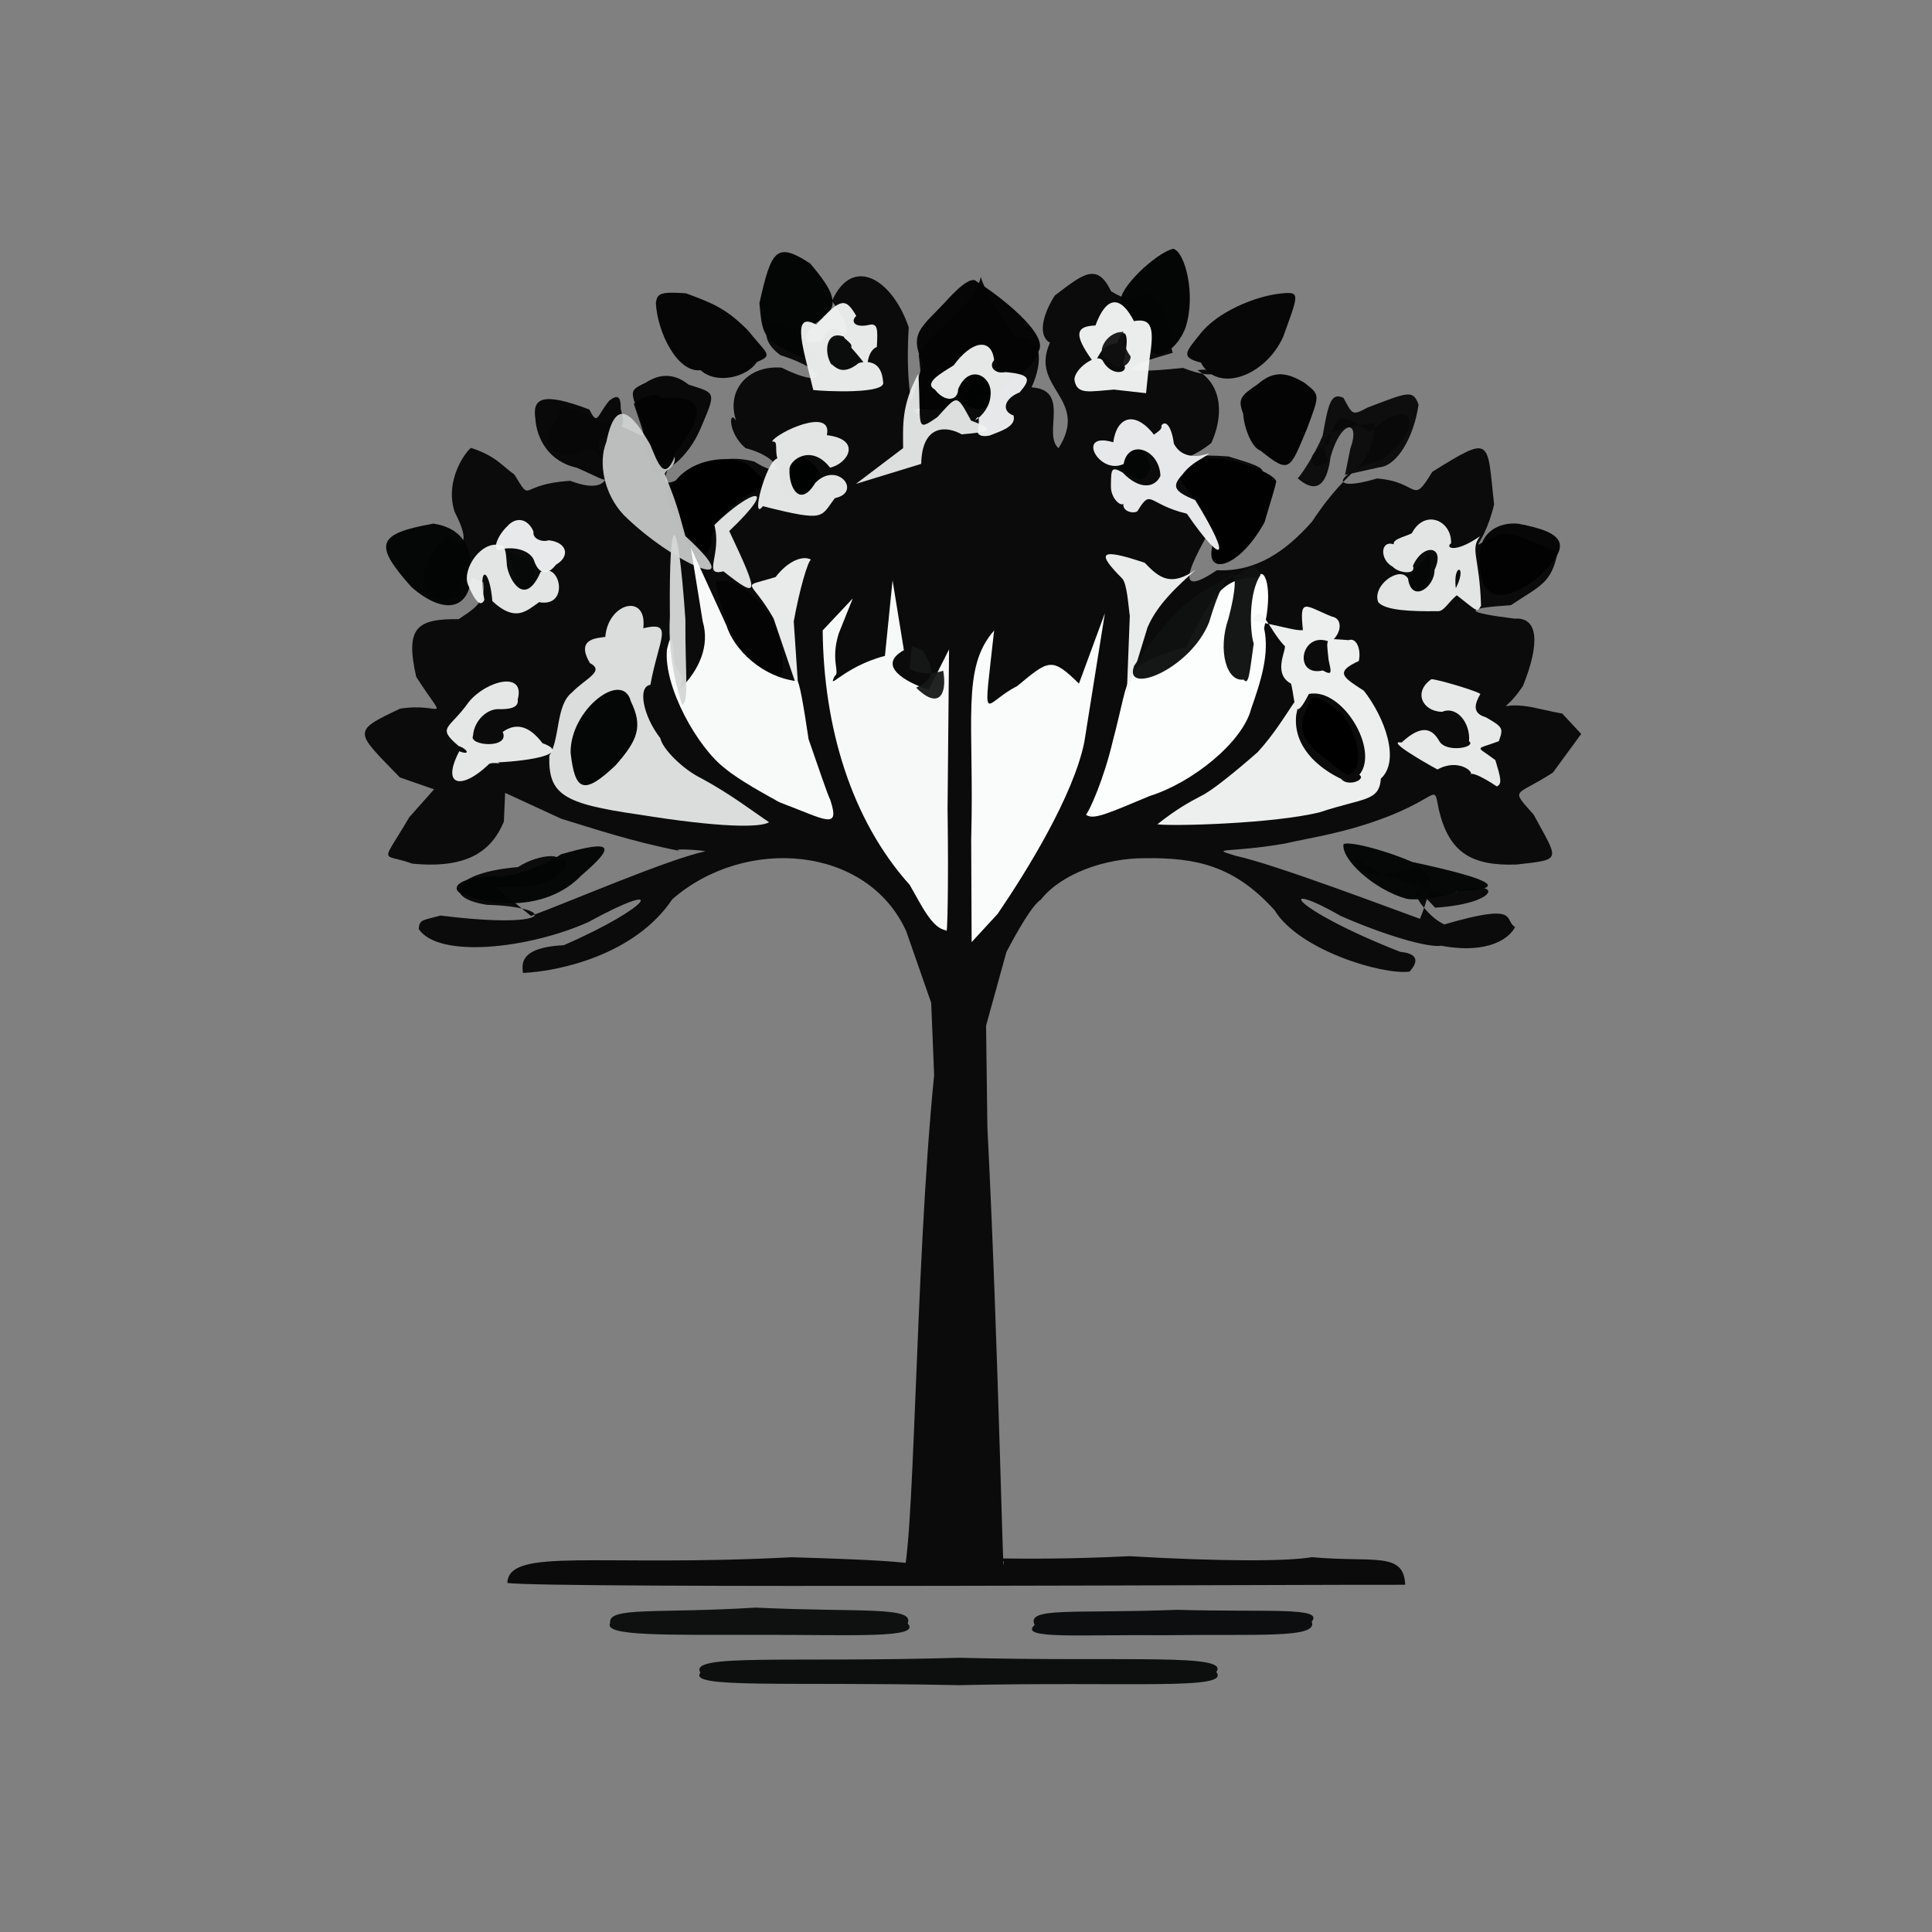 <?xml version="1.0" ?>
<svg xmlns="http://www.w3.org/2000/svg" version="1.1" width="224" height="224">
  <rect width="100%" height="100%" fill="#808080" stroke="none"/>
  <defs/>
  <g>
    <path d="M 81.213 193.934 C 79.77 191.677 91.254 192.793 111.206 192.205 C 130.847 192.695 142.642 191.657 141.018 193.859 C 142.736 196.0 131.24 194.941 111.124 195.382 C 91.295 194.96 79.659 195.801 81.213 193.934" stroke-width="1.0" fill="rgb(9, 10, 10)" opacity="0.961"/>
    <path d="M 70.742 188.185 C 70.441 186.249 76.171 187.099 87.631 186.387 C 99.682 186.969 106.098 186.187 105.238 188.229 C 106.891 189.976 98.988 189.539 88.704 189.549 C 77.244 189.538 69.916 189.729 70.742 188.185" stroke-width="1.0" fill="rgb(10, 12, 12)" opacity="0.953"/>
    <path d="M 119.958 188.407 C 118.951 186.284 124.394 187.113 136.482 186.644 C 146.947 186.949 153.548 186.279 152.081 188.017 C 152.867 189.979 146.045 189.445 135.009 189.589 C 125.41 189.492 117.999 190.106 119.958 188.407" stroke-width="1.0" fill="rgb(9, 10, 11)" opacity="0.959"/>
    <path d="M 58.819 183.53 C 59.009 179.348 69.266 181.723 91.784 180.551 C 110.049 181.089 108.402 181.539 104.46 183.16 C 106.064 182.258 106.019 147.463 108.305 124.655 L 107.965 116.27 L 105.065 107.957 C 100.545 98.01 86.383 96.901 77.94 104.268 C 73.629 110.713 64.785 112.637 60.625 112.802 C 60.651 112.206 59.735 109.86 65.36 109.591 C 75.655 105.112 77.652 101.735 68.199 106.915 C 61.285 110.001 50.84 111.159 48.543 107.707 C 48.659 106.577 48.936 106.739 51.078 106.15 C 64.677 107.844 64.523 105.14 56.432 104.904 C 50.977 104.03 52.73 101.141 60.055 100.531 C 62.648 98.849 65.96 98.98 64.046 100.098 C 66.794 98.173 66.259 102.349 61.137 102.774 L 57.503 102.881 L 61.566 106.198 C 66.107 104.524 77.417 99.644 81.726 98.716 C 82.273 98.641 77.401 98.273 78.826 98.659 C 73.349 97.603 68.366 95.928 65.063 94.922 L 58.565 91.925 L 58.419 95.264 C 57.037 98.556 54.329 100.778 47.793 100.13 C 44.208 98.81 44.074 100.504 47.449 94.758 L 50.327 91.514 L 46.36 90.136 C 41.218 84.805 40.673 84.85 46.382 82.166 C 51.356 81.372 51.945 84.23 48.252 78.463 C 46.977 72.762 48.289 71.738 53.183 71.785 C 54.46 70.882 56.493 69.923 56.035 67.501 C 55.551 67.559 53.345 65.558 53.32 68.897 C 48.93 71.353 47.292 66.133 51.902 62.131 C 53.521 63.565 54.681 63.169 52.721 59.367 C 51.487 55.646 54.083 52.252 54.618 51.929 C 57.477 52.871 58.141 53.948 59.633 55.014 C 61.784 58.479 59.997 56.102 66.122 55.749 C 72.021 58.009 70.726 52.903 68.468 52.046 C 62.004 54.443 63.266 49.285 65.142 48.154 C 63.398 47.174 66.257 46.553 69.326 48.839 C 74.876 49.464 75.586 53.206 73.482 46.814 C 75.111 45.729 76.065 45.542 76.743 46.145 C 81.005 45.797 82.548 47.202 78.137 52.615 C 76.025 57.563 77.077 56.161 82.545 53.848 C 83.196 53.189 85.247 52.939 87.435 53.512 C 91.391 55.959 90.694 53.037 86.438 51.956 C 84.351 50.194 84.488 47.37 85.355 48.791 C 84.139 45.245 86.74 42.305 90.636 42.63 C 95.871 45.268 96.387 43.025 90.507 41.192 C 86.902 38.645 89.869 35.213 92.874 39.744 C 98.31 39.397 99.658 39.234 96.461 34.906 C 98.828 29.551 103.442 32.324 105.358 37.946 C 104.667 49.509 107.771 51.754 106.524 41.181 C 107.357 38.821 112.887 35.705 113.72 32.118 C 114.162 33.908 118.048 40.035 118.014 39.238 C 120.798 38.822 121.01 41.822 119.602 44.908 C 124.173 45.206 120.851 50.308 122.726 51.969 C 126.394 46.192 119.316 45.02 121.738 39.737 C 120.401 38.973 120.733 36.767 122.284 34.274 C 125.504 31.822 127.196 30.341 128.809 33.761 C 130.767 34.977 132.22 35.064 133.11 33.565 C 132.632 34.174 135.895 36.239 135.1 37.055 C 135.748 38.415 135.585 39.846 135.977 40.901 C 130.64 42.411 128.279 43.577 137.158 42.657 C 141.596 44.39 141.721 42.524 138.825 42.918 C 141.957 44.815 141.727 48.566 140.443 51.359 C 136.569 54.45 135.29 52.372 142.432 52.92 C 148.016 54.618 147.455 54.488 142.387 57.985 C 138.135 64.902 135.485 69.894 141.08 66.114 C 145.66 66.33 149.108 63.884 152.12 60.479 C 156.924 53.188 158.869 54.911 159.401 49.027 C 154.964 49.688 152.452 49.919 153.982 53.468 C 152.407 55.115 150.51 52.834 154.103 51.402 C 154.934 47.036 156.143 48.456 158.861 50.079 C 163.771 45.494 165.577 49.489 160.076 53.37 C 154.904 54.823 153.762 57.23 159.659 55.478 C 164.623 55.847 163.623 58.741 166.061 54.705 C 173.025 50.386 172.396 50.869 173.228 58.5 C 171.802 64.326 169.576 63.605 173.955 61.983 C 174.644 61.708 175.477 61.775 180.595 64.049 C 179.856 67.661 178.597 67.881 175.177 70.166 C 169.518 70.536 169.767 71.002 175.603 71.728 C 178.403 71.514 178.537 74.679 176.572 79.535 C 174.166 83.139 173.484 81.318 177.246 81.929 C 177.624 81.963 180.015 82.55 181.135 82.734 L 183.327 85.096 L 180.05 89.571 C 175.642 92.437 175.039 91.298 177.82 94.458 C 180.719 99.837 181.206 99.629 175.822 100.235 C 170.583 100.418 168.014 98.826 166.834 93.934 C 166.112 90.391 167.216 92.711 158.452 95.543 C 154.685 96.762 151.488 97.222 149.006 97.796 C 142.589 98.919 140.028 98.239 143.236 99.215 C 147.908 100.223 162.062 105.622 164.638 106.531 C 166.556 101.643 165.627 101.75 164.548 100.378 C 157.731 102.569 157.08 100.721 157.32 99.157 C 156.82 100.242 164.145 102.997 167.695 103.714 C 174.337 101.428 174.43 104.733 166.388 105.239 C 162.199 100.566 164.476 105.797 167.453 107.18 C 176.355 104.581 174.288 106.69 175.663 107.479 C 175.1 108.636 172.756 110.701 167.091 109.649 C 165.578 109.901 160.572 108.449 155.458 106.2 C 147.887 101.855 149.31 105.224 162.344 110.36 C 165.087 110.619 163.929 112.08 163.433 112.649 C 160.297 113.066 150.601 110.17 147.782 105.54 C 143.162 100.413 138.751 99.414 132.748 99.503 C 128.171 99.484 123.075 101.265 120.667 104.316 C 119.679 104.933 117.975 107.93 116.688 110.369 L 114.326 118.92 L 114.481 130.726 C 115.79 156.593 116.291 185.486 116.397 181.017 C 110.279 180.242 117.094 181.115 130.926 180.428 C 141.551 181.048 149.256 181.035 152.102 180.542 C 159.219 181.194 162.777 179.839 162.92 183.742 C 153.119 183.701 63.487 184.189 58.819 183.53" stroke-width="0.0" fill="rgb(8, 8, 9)" opacity="0.97"/>
    <path d="M 146.133 52.243 C 145.132 51.91 144.222 49.591 144.136 47.956 C 143.483 46.272 143.835 45.886 145.848 44.529 C 147.642 42.956 149.166 43.138 151.215 44.365 C 153.073 45.817 153.041 45.683 151.524 49.736 C 149.51 54.525 149.555 54.974 146.133 52.243" stroke-width="1.0" fill="rgb(3, 3, 3)" opacity="0.985"/>
    <path d="M 81.237 42.92 C 78.519 43.25 76.214 38.495 76.043 35.144 C 76.181 34.02 76.564 33.794 79.542 34.01 C 82.617 35.149 84.208 35.764 86.736 38.324 C 88.926 41.077 89.732 41.157 87.752 41.973 C 86.632 43.752 83.039 44.6 81.237 42.92" stroke-width="1.0" fill="rgb(5, 5, 5)" opacity="0.982"/>
    <path d="M 139.234 42.04 C 136.909 41.439 137.396 40.885 139.093 38.792 C 141.077 36.164 145.573 34.326 148.492 34.031 C 150.785 33.791 150.599 34.009 148.775 39.044 C 146.754 43.579 141.159 45.685 139.234 42.04" stroke-width="1.0" fill="rgb(6, 6, 6)" opacity="0.988"/>
    <path d="M 54.474 103.973 C 51.696 103.351 52.702 101.644 57.415 101.588 C 59.177 101.797 62.781 100.518 65.058 99.046 C 71.288 97.243 71.328 98.14 67.373 101.531 C 64.423 104.621 59.398 105.542 54.474 103.973" stroke-width="1.0" fill="rgb(4, 6, 5)" opacity="0.975"/>
    <path d="M 163.054 104.2 C 159.388 103.186 155.487 99.678 155.771 97.874 C 156.288 97.527 160.032 98.356 163.744 99.94 C 173.471 102.031 174.999 103.104 168.861 103.353 C 167.325 104.121 164.031 104.436 163.054 104.2" stroke-width="1.0" fill="rgb(5, 7, 7)" opacity="0.981"/>
    <path d="M 153.945 88.149 C 151.043 86.239 150.291 84.342 151.541 82.1 C 151.9 80.189 152.806 80.594 155.47 82.626 C 157.613 85.143 158.204 89.306 156.449 89.773 C 156.513 90.091 155.489 89.535 153.945 88.149" stroke-width="1.0" fill="rgb(2, 1, 2)" opacity="0.981"/>
    <path d="M 87.183 76.995 C 84.869 74.651 82.102 66.699 83.308 67.36 C 85.804 66.792 89.615 70.798 90.328 73.731 C 91.289 79.09 91.009 79.371 87.183 76.995" stroke-width="1.0" fill="rgb(5, 5, 5)" opacity="0.981"/>
    <path d="M 47.713 68.072 C 43.268 63.097 43.653 61.886 50.261 60.709 C 53.186 61.169 54.624 62.926 54.658 66.061 C 54.718 70.869 51.456 71.349 47.713 68.072" stroke-width="1.0" fill="rgb(4, 5, 5)" opacity="0.987"/>
    <path d="M 171.572 64.933 C 171.341 61.636 173.888 60.494 176.049 60.723 C 181.627 61.78 182.502 63.233 177.911 67.29 C 174.201 69.915 171.492 69.756 171.572 64.933" stroke-width="1.0" fill="rgb(3, 3, 3)" opacity="0.962"/>
    <path d="M 59.683 67.177 C 59.527 65.815 59.179 64.682 59.004 64.361 C 58.922 64.182 58.994 63.909 59.773 64.384 C 62.021 64.419 62.866 67.115 61.128 68.271 C 60.196 68.822 59.842 68.626 59.683 67.177" stroke-width="1.0" fill="rgb(8, 9, 9)" opacity="0.986"/>
    <path d="M 163.297 67.476 C 163.359 66.934 164.272 65.653 165.163 64.909 C 165.644 63.732 165.925 63.808 165.854 65.555 C 165.894 68.139 163.703 69.996 163.297 67.476" stroke-width="1.0" fill="rgb(6, 7, 7)" opacity="0.993"/>
    <path d="M 140.542 63.448 C 139.975 61.189 139.614 59.054 138.648 57.935 C 135.931 55.051 136.049 53.772 139.87 53.162 C 142.58 52.773 148.601 55.131 147.911 56.019 C 147.969 56.122 147.241 58.383 146.608 60.566 C 143.606 65.979 139.775 66.727 140.542 63.448" stroke-width="1.0" fill="rgb(1, 1, 1)" opacity="1.0"/>
    <path d="M 78.439 60.242 C 76.704 56.772 77.069 57.181 78.471 55.569 C 80.687 52.898 85.598 52.607 87.129 54.244 C 88.987 55.965 89.079 56.083 87.013 57.214 C 83.35 59.279 82.317 61.595 82.49 63.006 C 81.608 65.75 80.107 64.6 78.439 60.242" stroke-width="1.0" fill="rgb(0, 0, 1)" opacity="0.997"/>
    <path d="M 91.52 57.51 C 89.455 55.714 90.546 52.522 93.118 52.977 C 94.603 53.831 95.348 54.839 94.925 55.742 C 94.904 57.927 92.48 58.844 91.52 57.51" stroke-width="1.0" fill="rgb(1, 2, 2)" opacity="0.981"/>
    <path d="M 130.392 54.663 C 129.691 54.336 129.566 53.432 130.137 52.445 C 130.962 50.994 132.976 52.027 133.414 54.177 C 132.815 55.891 132.211 56.035 130.392 54.663" stroke-width="1.0" fill="rgb(5, 6, 6)" opacity="0.976"/>
    <path d="M 150.452 55.453 C 150.725 55.263 152.396 52.818 153.352 50.506 C 154.01 46.781 154.314 45.45 155.764 46.128 C 156.833 48.104 156.775 48.207 158.568 47.246 C 163.226 45.494 163.818 45.115 164.47 46.912 C 163.9 50.815 161.937 53.979 159.996 54.167 L 155.943 55.067 L 156.557 52.027 C 157.793 48.635 155.512 48.53 154.268 52.978 C 153.78 56.843 152.236 57.015 150.452 55.453" stroke-width="1.0" fill="rgb(10, 10, 10)" opacity="0.96"/>
    <path d="M 66.858 54.225 C 63.601 53.507 62.205 50.824 62.063 48.476 C 61.744 46.254 62.764 45.348 68.34 47.487 C 69.313 49.456 69.212 48.153 70.645 46.447 C 71.62 45.723 71.975 45.899 71.974 47.432 C 72.43 49.06 72.349 49.836 70.658 50.926 C 69.946 50.079 68.795 51.725 69.856 52.465 C 70.662 56.654 71.122 56.057 66.858 54.225" stroke-width="1.0" fill="rgb(7, 8, 7)" opacity="0.982"/>
    <path d="M 75.405 54.504 C 75.887 54.026 74.395 51.339 74.689 49.843 C 73.255 45.389 72.576 45.431 74.83 44.391 C 76.626 43.202 78.31 43.362 79.83 44.592 C 82.999 45.62 83.082 45.323 81.239 49.652 C 79.756 53.154 76.875 55.355 75.405 54.504" stroke-width="1.0" fill="rgb(3, 3, 3)" opacity="0.948"/>
    <path d="M 106.982 42.109 C 105.396 38.663 106.757 38.023 109.46 35.164 C 110.668 33.812 112.553 31.878 113.234 32.639 C 115.701 34.149 121.779 38.816 120.378 40.784 C 119.827 43.293 114.127 46.49 109.332 47.571 L 105.451 47.347 L 106.982 42.109" stroke-width="0.0" fill="rgb(4, 5, 4)" opacity="0.986"/>
    <path d="M 95.841 41.475 C 94.544 39.834 96.059 37.378 97.305 38.382 C 98.72 39.268 99.279 42.621 97.767 43.159 C 97.199 43.079 96.189 42.221 95.841 41.475" stroke-width="1.0" fill="rgb(12, 13, 13)" opacity="0.966"/>
    <path d="M 90.703 40.366 C 88.398 39.113 88.311 38.119 88.049 35.144 C 89.44 28.959 89.998 28.0 93.931 30.541 C 96.578 33.682 97.297 35.212 95.684 36.727 C 93.919 37.825 93.038 38.723 93.567 40.208 C 95.746 41.758 94.127 42.301 90.703 40.366" stroke-width="1.0" fill="rgb(4, 5, 5)" opacity="0.995"/>
    <path d="M 133.27 39.522 C 133.894 38.837 133.224 37.201 131.677 37.26 C 130.544 36.236 129.623 35.522 129.981 35.044 C 129.487 33.592 134.012 29.308 136.03 28.84 C 137.405 29.2 138.683 34.208 137.457 37.966 C 136.306 41.092 133.23 42.294 133.27 39.522" stroke-width="1.0" fill="rgb(4, 5, 5)" opacity="0.994"/>
    <path d="M 125.915 94.459 C 126.303 94.038 127.978 90.362 129.024 85.901 C 131.208 77.723 129.913 77.191 137.533 74.994 C 140.293 69.471 141.702 66.83 145.747 66.979 C 146.614 65.41 147.655 68.291 146.56 72.834 C 147.222 75.794 146.167 79.044 145.066 82.167 C 144.101 85.987 138.35 90.704 133.288 92.294 C 128.383 94.343 126.754 95.103 125.915 94.459" stroke-width="0.0" fill="rgb(252, 253, 253)" opacity="0.997"/>
    <path d="M 53.247 87.103 C 54.709 87.661 54.078 86.744 53.195 86.508 C 50.537 84.264 52.101 84.583 54.345 81.399 C 56.381 78.893 60.939 77.749 60.025 81.093 C 60.176 82.052 59.114 82.228 57.951 82.225 C 56.528 82.091 54.964 83.526 54.845 85.298 C 54.282 86.491 59.183 86.853 58.283 84.862 C 60.013 83.629 61.538 84.372 62.902 86.172 C 66.299 87.384 61.537 88.214 57.72 88.392 C 58.433 88.678 56.896 88.242 56.611 88.665 C 53.506 91.622 51.12 91.173 53.247 87.103" stroke-width="1.0" fill="rgb(240, 241, 241)" opacity="0.947"/>
    <path d="M 170.455 89.82 C 171.044 89.626 169.144 87.835 166.667 89.217 C 164.949 88.281 160.656 85.793 162.505 86.086 C 164.794 83.979 166.016 84.407 166.879 85.932 C 167.675 87.333 171.238 86.644 170.324 85.941 C 170.503 83.841 168.913 81.792 167.196 82.536 C 164.863 82.46 163.858 80.198 165.956 78.747 C 166.749 78.752 171.877 80.317 171.625 80.493 C 170.615 82.203 171.168 82.824 172.308 83.181 C 174.294 84.328 174.3 84.44 173.777 85.939 C 170.901 87.007 171.114 86.39 173.377 88.135 C 173.974 90.133 174.206 90.878 173.551 91.181 C 171.706 89.961 170.568 89.493 170.455 89.82" stroke-width="1.0" fill="rgb(241, 243, 243)" opacity="0.952"/>
    <path d="M 130.992 71.402 C 130.847 70.517 130.687 67.608 130.091 67.055 C 127.111 64.057 127.431 63.478 132.719 65.249 C 134.402 67.024 135.765 68.069 138.657 66.036 C 136.596 67.902 134.224 69.986 133.045 72.743 L 130.636 80.621 L 130.992 71.402" stroke-width="1.0" fill="rgb(243, 244, 244)" opacity="0.96"/>
    <path d="M 89.685 71.687 C 86.963 66.916 85.663 68.238 89.924 66.901 C 91.39 64.998 93.107 64.364 94.03 64.886 C 93.667 65.029 92.68 68.404 92.028 72.061 L 92.581 80.221 L 89.685 71.687" stroke-width="1.0" fill="rgb(243, 245, 244)" opacity="0.959"/>
    <path d="M 57.087 69.696 C 56.739 65.589 55.379 65.649 56.16 69.549 C 55.862 70.201 55.282 70.269 54.243 67.742 C 53.582 65.952 55.821 62.57 58.109 63.23 C 58.717 63.267 58.69 64.832 58.781 65.64 C 59.057 67.3 60.88 70.476 62.68 66.307 C 64.986 65.049 66.074 70.478 62.509 69.815 C 61.005 70.867 59.745 72.174 57.087 69.696" stroke-width="1.0" fill="rgb(239, 241, 241)" opacity="0.946"/>
    <path d="M 83.88 66.243 C 81.365 66.86 83.737 64.304 82.826 60.87 C 87.024 56.73 90.582 55.82 84.549 61.571 C 88.091 69.052 88.039 69.533 83.88 66.243" stroke-width="1.0" fill="rgb(237, 238, 238)" opacity="0.936"/>
    <path d="M 61.904 64.95 C 61.582 64.106 60.233 63.334 58.273 63.641 C 57.017 64.359 57.324 62.427 58.854 60.976 C 59.825 59.888 61.206 60.098 61.851 61.63 C 61.717 62.547 62.988 62.889 63.596 62.638 C 65.776 62.867 66.142 64.504 64.457 65.476 C 63.451 66.789 62.445 66.589 61.904 64.95" stroke-width="1.0" fill="rgb(242, 244, 244)" opacity="0.955"/>
    <path d="M 72.301 59.692 C 70.025 57.275 69.325 53.612 70.306 51.24 C 71.43 45.601 73.538 48.34 75.385 51.55 C 76.288 53.724 77.018 55.908 78.233 52.949 C 78.314 54.356 77.278 54.251 77.071 54.936 C 78.186 57.766 78.437 58.338 79.463 62.153 C 87.342 69.328 78.052 65.415 72.301 59.692" stroke-width="1.0" fill="rgb(217, 218, 218)" opacity="0.857"/>
    <path d="M 130.32 58.108 C 130.396 59.081 128.72 58.026 128.802 56.257 C 128.833 54.438 128.809 54.01 130.152 54.781 C 132.152 56.874 133.925 56.546 134.542 55.169 C 134.44 52.096 130.83 50.8 130.274 53.798 C 127.414 55.141 124.655 49.965 129.074 51.277 C 129.497 48.195 131.702 47.558 133.955 50.603 C 133.018 50.577 134.916 49.989 134.641 49.357 C 135.129 48.627 135.845 49.444 136.096 51.416 C 136.585 52.416 137.788 53.379 140.202 52.553 C 139.621 53.124 138.176 53.556 137.087 55.026 C 135.907 56.325 135.974 56.925 138.567 57.979 C 142.987 65.108 141.755 65.609 137.612 59.563 C 133.053 58.456 133.522 56.611 131.952 59.143 C 131.816 59.662 129.809 59.44 130.32 58.108" stroke-width="1.0" fill="rgb(241, 243, 244)" opacity="0.955"/>
    <path d="M 104.71 51.955 C 104.692 49.165 104.524 46.99 106.476 43.319 C 106.849 49.469 106.038 50.193 108.678 48.363 C 111.068 45.763 110.866 45.631 112.588 48.768 C 115.73 49.907 114.547 50.096 111.495 50.358 C 109.761 49.363 106.897 49.181 106.807 53.781 L 99.236 56.101 L 104.71 51.955" stroke-width="1.0" fill="rgb(236, 237, 237)" opacity="0.932"/>
    <path d="M 94.293 45.219 C 93.326 41.039 91.505 35.881 94.643 37.644 C 97.552 34.403 98.077 34.586 99.277 36.623 C 98.553 37.319 99.148 38.027 100.742 37.673 C 101.786 37.433 101.776 38.181 101.662 40.236 C 101.468 40.272 100.625 40.716 100.544 42.58 C 99.445 41.049 98.685 40.36 98.685 40.269 C 98.952 39.83 97.718 39.218 97.867 39.053 C 95.828 38.219 95.467 40.731 96.364 42.217 C 96.743 42.357 97.542 43.744 99.576 42.083 C 100.958 41.756 102.222 42.105 102.386 44.256 C 102.887 45.736 95.462 45.366 94.293 45.219" stroke-width="1.0" fill="rgb(241, 243, 243)" opacity="0.951"/>
    <path d="M 124.595 44.168 C 124.305 42.868 127.439 40.598 127.941 41.991 C 129.043 43.785 131.101 43.187 130.21 42.122 C 131.21 38.387 130.207 37.732 129.533 39.792 C 127.863 39.967 127.597 40.851 126.882 42.149 C 124.843 39.305 124.249 37.818 127.008 37.738 C 128.252 34.351 129.878 34.142 131.472 37.231 C 133.647 36.823 133.81 38.198 133.29 41.564 L 132.875 45.587 L 129.156 45.169 C 126.298 45.387 124.924 45.776 124.595 44.168" stroke-width="1.0" fill="rgb(244, 246, 246)" opacity="0.962"/>
    <path d="M 112.601 97.272 C 112.98 83.595 111.407 77.473 115.26 73.103 C 113.971 84.912 113.9 81.563 117.933 79.549 C 121.612 76.49 121.934 76.152 125.095 79.257 L 128.104 71.094 L 125.708 86.099 C 124.415 92.29 119.136 100.867 115.677 105.947 L 112.654 109.232 L 112.601 97.272" stroke-width="1.0" fill="rgb(252, 253, 253)" opacity="0.992"/>
    <path d="M 105.479 102.604 C 98.67 95.015 95.497 84.298 95.382 73.092 L 98.872 69.383 L 97.244 73.448 C 96.259 76.583 97.435 78.005 96.783 78.37 C 95.868 80.243 97.756 77.314 102.603 76.043 L 103.485 67.285 L 104.8 75.384 C 101.594 77.161 104.963 79.074 107.664 79.979 L 110.035 75.294 L 109.862 93.741 C 110 103.044 109.814 108.992 109.724 107.869 C 108.098 107.663 106.91 105.109 105.479 102.604" stroke-width="1.0" fill="rgb(250, 252, 252)" opacity="0.987"/>
    <path d="M 73.994 94.432 C 65.275 93.175 63.561 92.11 63.689 87.611 C 64.968 85.584 64.423 81.768 66.313 80.284 C 67.893 78.649 70.181 77.824 68.404 76.886 C 66.706 74.048 69.189 73.989 70.178 73.844 C 70.508 69.828 75.08 68.738 74.582 72.841 C 78.208 71.973 76.38 74.065 75.406 79.403 C 73.92 79.584 74.516 82.956 76.562 85.594 C 76.794 86.798 79.144 89.193 81.348 90.258 C 84.728 92.076 87.64 94.326 89.172 95.329 C 88.179 95.952 83.69 95.995 73.994 94.432" stroke-width="0.0" fill="rgb(234, 236, 236)" opacity="0.931"/>
    <path d="M 134.177 95.571 C 136.429 93.807 137.775 93.062 139.172 92.329 C 140.439 91.757 143.427 89.309 145.816 87.206 C 149.505 83.18 151.293 78.223 150.282 82.92 C 149.916 86.434 152.661 88.96 155.489 90.305 C 156.258 91.271 158.443 90.403 157.605 89.826 C 159.964 87.008 155.673 79.706 151.757 80.454 C 149.969 83.939 150.238 81.578 149.694 79.272 C 147.337 78.007 149.447 74.951 148.873 74.823 C 146.975 72.778 146.249 69.764 145.262 71.956 C 149.299 72.776 150.265 73.144 151.067 73.059 C 150.625 69.135 151.356 70.262 154.42 71.488 C 155.712 71.704 155.588 73.462 154.249 74.454 C 150.853 72.928 149.813 78.536 153.37 77.735 C 154.565 78.418 154.314 77.835 154.04 76.501 C 153.751 73.739 153.565 74.036 156.35 74.22 C 157.28 73.873 157.832 75.295 157.544 76.636 C 154.63 77.966 155.811 78.571 158.134 80.09 C 160.51 83.12 162.399 88.171 160.101 90.272 C 159.905 92.955 158.091 92.484 153.063 94.16 C 147.804 95.49 136.032 95.817 134.177 95.571" stroke-width="1.0" fill="rgb(245, 247, 247)" opacity="0.967"/>
    <path d="M 90.383 93.019 C 88.884 92.187 85.758 90.497 84.118 89.137 C 80.853 86.687 76.892 79.552 77.332 75.274 C 77.842 73.157 77.957 73.89 78.228 77.051 C 79.034 78.736 79.459 78.089 78.804 79.904 C 81.088 77.719 82.304 74.839 81.479 72.074 L 80.082 63.463 L 84.209 72.48 C 85.133 75.414 88.454 78.512 92.377 78.974 C 92.654 78.672 93.208 82.079 93.748 85.701 C 94.813 88.749 95.958 92.169 96.264 92.74 C 97.436 96.317 95.74 95.041 90.383 93.019" stroke-width="1.0" fill="rgb(251, 252, 252)" opacity="0.988"/>
    <path d="M 159.795 69.819 C 159.041 67.858 162.345 65.526 163.248 67.079 C 163.655 69.984 166.345 68.111 166.322 66.081 C 167.647 63.229 164.978 62.939 163.82 65.6 C 164.249 66.723 162.117 66.437 161.486 65.714 C 159.945 64.919 160.014 62.582 161.6 63.11 C 161.374 62.445 163.517 62.066 163.713 61.785 C 165.2 58.988 168.332 60.328 168.241 62.998 C 167.544 63.407 168.491 64.304 171.6 62.172 C 170.405 63.744 171.54 64.475 171.716 70.23 C 171.194 71.035 171.441 70.996 168.509 68.703 C 170.573 65.237 168.031 65.007 168.94 68.995 C 167.92 69.77 167.413 70.97 166.626 70.861 C 163.686 70.897 160.629 70.797 159.795 69.819" stroke-width="1.0" fill="rgb(239, 240, 240)" opacity="0.944"/>
    <path d="M 88.447 58.688 C 86.968 60.636 88.792 53.48 90.132 53.151 C 89.801 52.063 90.281 51.07 89.505 51.2 C 90.076 50.104 96.596 47.133 95.867 50.453 C 100.028 50.955 98.262 53.804 96.237 54.217 C 94.006 51.352 91.446 53.427 91.536 54.442 C 91.441 56.44 92.709 58.98 94.534 55.98 C 97.095 53.381 100.02 57.078 96.798 57.757 C 95.097 59.949 95.847 60.555 88.447 58.688" stroke-width="1.0" fill="rgb(239, 241, 241)" opacity="0.944"/>
    <path d="M 111.899 46.924 C 112.257 44.755 112.904 43.665 114.819 44.01 C 115.914 44.611 114.929 47.263 114.087 47.311 C 113.887 47.593 112.464 47.421 111.899 46.924" stroke-width="1.0" fill="rgb(2, 4, 4)" opacity="0.935"/>
    <path d="M 113.427 49.794 C 113.496 48.732 113.602 47.853 113.05 48.743 C 113.906 48.227 114.75 47.109 114.832 45.957 C 115.187 43.607 112.377 42.048 111.088 45.117 C 111.098 46.462 109.586 46.725 108.391 45.165 C 107.054 44.424 109.061 43.299 110.568 42.362 C 112.69 39.437 114.976 39.147 115.26 41.759 C 114.59 42.471 115.331 43.411 116.571 43.141 C 119.526 43.408 119.547 43.944 118.219 45.493 C 116.362 46.226 116.099 47.695 117.513 48.169 C 117.885 49.51 115.822 50.04 114.764 50.488 C 113.804 50.729 113.125 50.37 113.427 49.794" stroke-width="1.0" fill="rgb(241, 243, 243)" opacity="0.954"/>
    <path d="M 131.504 77.17 C 135.556 71.399 138.176 68.585 143.347 66.664 L 145.422 65.562 L 146.162 66.657 C 144.799 68.604 144.857 73 145.357 74.626 C 144.875 78.047 144.782 79.545 144.185 78.792 C 142.202 79.082 141.158 75.397 142.428 71.718 C 144.247 64.9 142.352 64.782 140.187 72.141 C 137.989 77.674 130.13 80.711 131.504 77.17" stroke-width="1.0" fill="rgb(16, 17, 17)" opacity="0.974"/>
    <path d="M 128.466 41.679 C 126.826 41.156 128.211 38.508 130.069 38.493 C 130.547 38.197 129.734 39.479 131.094 41.344 C 131.056 42.268 129.657 43.353 128.466 41.679" stroke-width="1.0" fill="rgb(15, 16, 17)" opacity="0.93"/>
    <path d="M 109.36 77.771 C 106.708 78.589 105.272 77.401 105.458 77.505 L 105.709 74.896 L 106.97 75.416 C 108.304 77.479 108.463 78.749 106.213 79.731 C 108.831 82.309 109.844 80.551 109.36 77.771" stroke-width="1.0" fill="rgb(22, 23, 23)" opacity="0.943"/>
    <path d="M 66.159 87.285 C 66.079 82.258 72.206 77.611 73.14 81.313 C 74.566 84.234 73.952 85.804 71.382 88.724 C 67.668 92.246 66.661 91.729 66.159 87.285" stroke-width="1.0" fill="rgb(3, 4, 4)" opacity="0.982"/>
    <path d="M 77.669 71.476 C 77.542 58.467 78.594 59.226 79.465 71.798 C 79.429 78.21 79.93 81.436 79.064 81.71 C 78.823 80.658 77.38 76.72 77.669 71.476" stroke-width="1.0" fill="rgb(213, 215, 215)" opacity="0.968"/>
  </g>
</svg>
